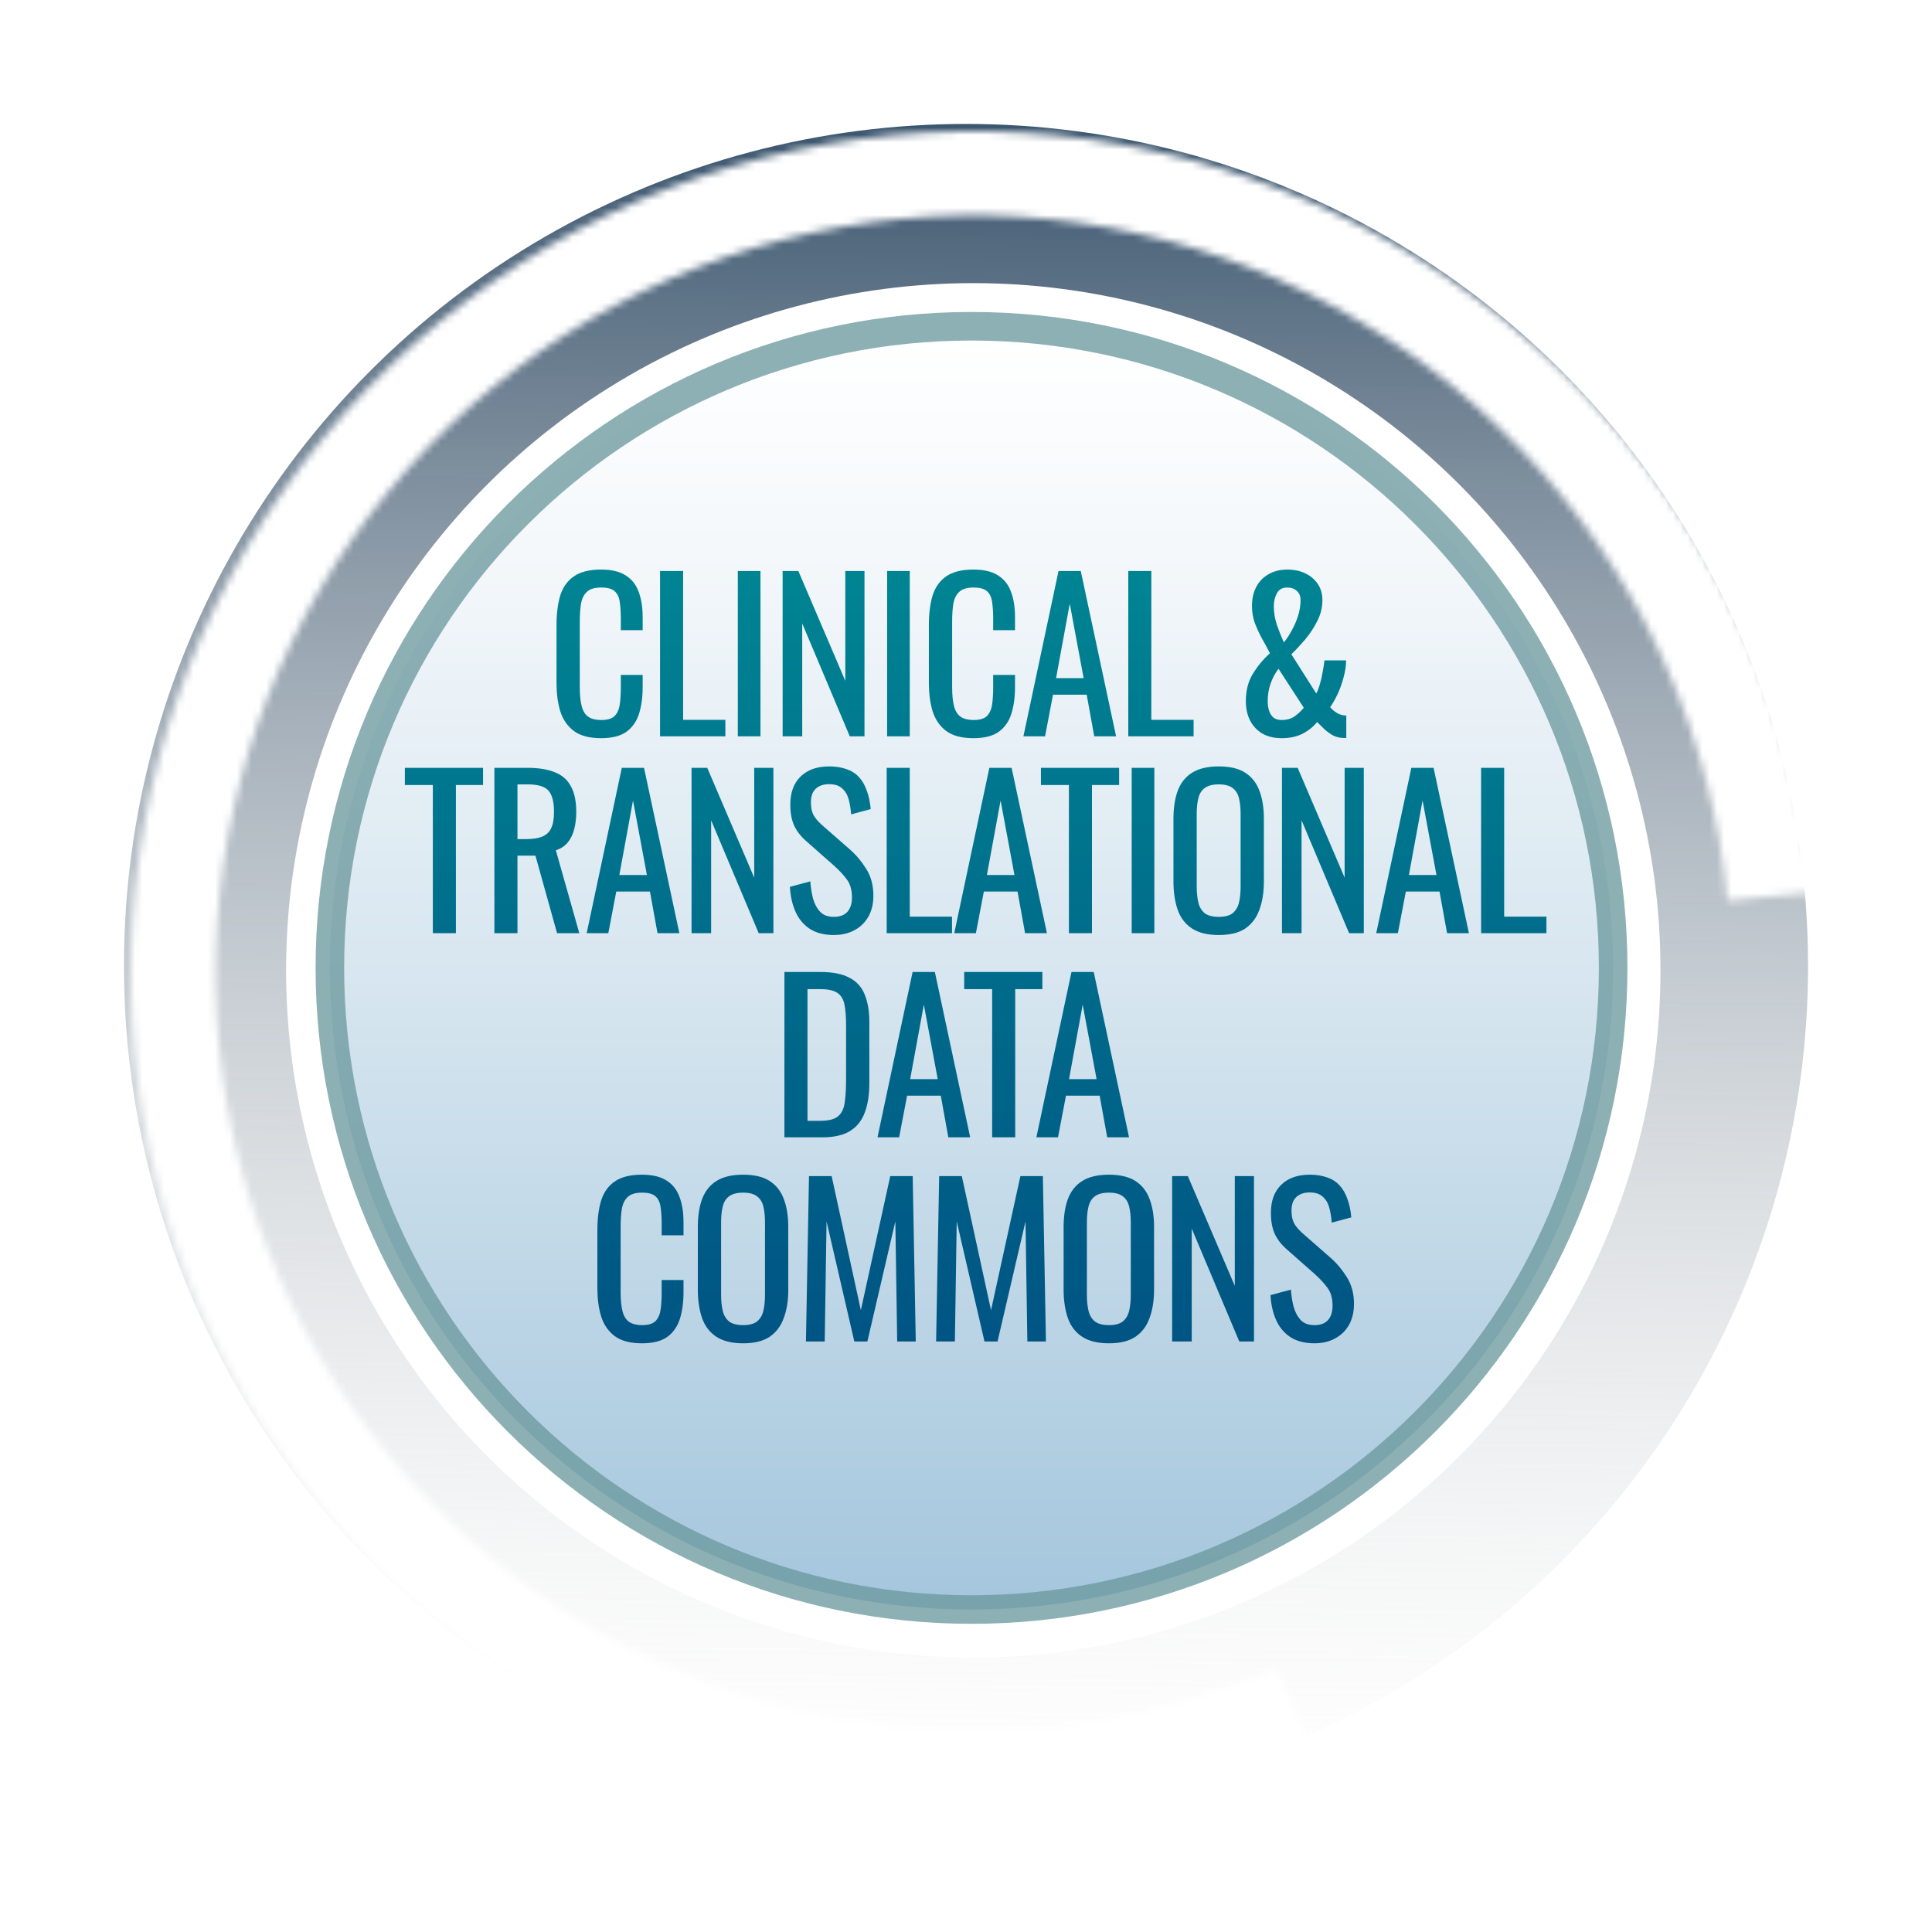 <svg width="265" height="265" viewBox="0 0 265 265" fill="none" xmlns="http://www.w3.org/2000/svg">
<g filter="url(#filter0_f_324_6409)">
<circle cx="132.5" cy="132.5" r="115.5" fill="url(#paint0_linear_324_6409)"/>
</g>
<circle cx="133.5" cy="133.094" r="94.259" fill="white"/>
<path opacity="0.77" d="M133.255 220.769C181.862 220.769 221.265 181.366 221.265 132.759C221.265 84.153 181.862 44.75 133.255 44.75C84.649 44.75 45.246 84.153 45.246 132.759C45.246 181.366 84.649 220.769 133.255 220.769Z" fill="url(#paint1_linear_324_6409)" stroke="#6C999F" stroke-width="3.918" stroke-miterlimit="10"/>
<path d="M82.438 101.252C80.832 101.252 79.582 100.916 78.686 100.244C77.808 99.572 77.192 98.667 76.838 97.528C76.502 96.389 76.334 95.12 76.334 93.72V85.712C76.334 84.181 76.502 82.847 76.838 81.708C77.192 80.569 77.808 79.692 78.686 79.076C79.582 78.441 80.832 78.124 82.438 78.124C83.856 78.124 84.977 78.385 85.798 78.908C86.638 79.431 87.235 80.177 87.59 81.148C87.963 82.119 88.15 83.285 88.15 84.648V86.44H85.154V84.844C85.154 84.004 85.107 83.267 85.014 82.632C84.939 81.979 84.715 81.475 84.342 81.12C83.969 80.765 83.343 80.588 82.466 80.588C81.57 80.588 80.916 80.784 80.506 81.176C80.095 81.549 79.825 82.091 79.694 82.8C79.582 83.491 79.526 84.303 79.526 85.236V94.224C79.526 95.363 79.619 96.268 79.806 96.94C79.993 97.593 80.3 98.06 80.73 98.34C81.159 98.62 81.738 98.76 82.466 98.76C83.325 98.76 83.941 98.573 84.314 98.2C84.687 97.808 84.921 97.276 85.014 96.604C85.107 95.932 85.154 95.148 85.154 94.252V92.572H88.15V94.252C88.15 95.633 87.982 96.856 87.646 97.92C87.31 98.965 86.731 99.787 85.91 100.384C85.088 100.963 83.931 101.252 82.438 101.252ZM90.534 101V78.32H93.698V98.732H99.494V101H90.534ZM101.201 101V78.32H104.309V101H101.201ZM107.348 101V78.32H109.504L115.944 93.384V78.32H118.576V101H116.56L110.036 85.516V101H107.348ZM121.679 101V78.32H124.787V101H121.679ZM133.511 101.252C131.905 101.252 130.655 100.916 129.758 100.244C128.881 99.572 128.265 98.667 127.91 97.528C127.575 96.389 127.407 95.12 127.407 93.72V85.712C127.407 84.181 127.575 82.847 127.91 81.708C128.265 80.569 128.881 79.692 129.758 79.076C130.655 78.441 131.905 78.124 133.511 78.124C134.929 78.124 136.049 78.385 136.871 78.908C137.711 79.431 138.308 80.177 138.663 81.148C139.036 82.119 139.223 83.285 139.223 84.648V86.44H136.227V84.844C136.227 84.004 136.18 83.267 136.087 82.632C136.012 81.979 135.788 81.475 135.415 81.12C135.041 80.765 134.416 80.588 133.539 80.588C132.643 80.588 131.989 80.784 131.579 81.176C131.168 81.549 130.897 82.091 130.767 82.8C130.655 83.491 130.599 84.303 130.599 85.236V94.224C130.599 95.363 130.692 96.268 130.879 96.94C131.065 97.593 131.373 98.06 131.803 98.34C132.232 98.62 132.811 98.76 133.539 98.76C134.397 98.76 135.013 98.573 135.387 98.2C135.76 97.808 135.993 97.276 136.087 96.604C136.18 95.932 136.227 95.148 136.227 94.252V92.572H139.223V94.252C139.223 95.633 139.055 96.856 138.719 97.92C138.383 98.965 137.804 99.787 136.983 100.384C136.161 100.963 135.004 101.252 133.511 101.252ZM140.375 101L145.191 78.32H148.243L153.087 101H150.091L149.055 95.288H144.435L143.343 101H140.375ZM144.855 93.02H148.635L146.731 82.8L144.855 93.02ZM154.758 101V78.32H157.922V98.732H163.718V101H154.758ZM175.785 101.252C174.759 101.252 173.872 101.037 173.125 100.608C172.397 100.16 171.837 99.553 171.445 98.788C171.072 98.023 170.885 97.145 170.885 96.156C170.885 94.719 171.203 93.477 171.837 92.432C172.491 91.368 173.275 90.425 174.189 89.604C173.853 88.932 173.489 88.26 173.097 87.588C172.724 86.897 172.397 86.188 172.117 85.46C171.856 84.713 171.725 83.939 171.725 83.136C171.725 82.128 171.921 81.251 172.313 80.504C172.705 79.757 173.265 79.179 173.993 78.768C174.721 78.339 175.58 78.124 176.569 78.124C177.484 78.124 178.296 78.292 179.005 78.628C179.733 78.964 180.312 79.449 180.741 80.084C181.171 80.7 181.385 81.447 181.385 82.324C181.385 83.313 181.152 84.265 180.685 85.18C180.237 86.076 179.687 86.916 179.033 87.7C178.38 88.465 177.745 89.147 177.129 89.744L180.545 95.12C180.751 94.728 180.919 94.289 181.049 93.804C181.199 93.3 181.32 92.768 181.413 92.208C181.525 91.648 181.609 91.107 181.665 90.584H184.633C184.633 91.312 184.521 92.077 184.297 92.88C184.092 93.683 183.821 94.448 183.485 95.176C183.149 95.885 182.804 96.492 182.449 96.996C182.692 97.295 183.009 97.565 183.401 97.808C183.793 98.032 184.213 98.144 184.661 98.144V101.224C184.587 101.224 184.512 101.224 184.437 101.224C184.381 101.224 184.325 101.224 184.269 101.224C183.728 101.205 183.243 101.084 182.813 100.86C182.384 100.617 181.992 100.328 181.637 99.992C181.301 99.656 180.975 99.339 180.657 99.04C180.153 99.675 179.491 100.207 178.669 100.636C177.867 101.047 176.905 101.252 175.785 101.252ZM175.785 98.76C176.495 98.76 177.092 98.592 177.577 98.256C178.063 97.901 178.483 97.509 178.837 97.08L175.365 91.732C174.917 92.311 174.553 92.992 174.273 93.776C174.012 94.541 173.881 95.335 173.881 96.156C173.881 96.585 173.937 97.005 174.049 97.416C174.161 97.808 174.357 98.135 174.637 98.396C174.917 98.639 175.3 98.76 175.785 98.76ZM176.093 88.12C176.485 87.653 176.849 87.103 177.185 86.468C177.54 85.833 177.829 85.161 178.053 84.452C178.277 83.724 178.389 83.015 178.389 82.324C178.389 81.783 178.221 81.363 177.885 81.064C177.549 80.747 177.111 80.588 176.569 80.588C175.897 80.588 175.421 80.849 175.141 81.372C174.861 81.895 174.721 82.483 174.721 83.136C174.721 83.995 174.861 84.853 175.141 85.712C175.44 86.552 175.757 87.355 176.093 88.12ZM59.369 128V107.672H55.533V105.32H66.257V107.672H62.533V128H59.369ZM67.813 128V105.32H72.377C73.889 105.32 75.14 105.525 76.129 105.936C77.118 106.328 77.846 106.972 78.313 107.868C78.798 108.745 79.041 109.903 79.041 111.34C79.041 112.217 78.948 113.02 78.761 113.748C78.574 114.457 78.276 115.064 77.865 115.568C77.454 116.053 76.913 116.408 76.241 116.632L79.461 128H76.409L73.441 117.36H70.977V128H67.813ZM70.977 115.092H72.181C73.077 115.092 73.805 114.98 74.365 114.756C74.925 114.532 75.336 114.149 75.597 113.608C75.858 113.067 75.989 112.311 75.989 111.34C75.989 110.015 75.746 109.063 75.261 108.484C74.776 107.887 73.814 107.588 72.377 107.588H70.977V115.092ZM80.471 128L85.287 105.32H88.338L93.183 128H90.186L89.15 122.288H84.531L83.439 128H80.471ZM84.951 120.02H88.731L86.826 109.8L84.951 120.02ZM94.854 128V105.32H97.01L103.45 120.384V105.32H106.082V128H104.066L97.542 112.516V128H94.854ZM114.365 128.252C113.058 128.252 111.966 127.972 111.089 127.412C110.23 126.852 109.577 126.077 109.129 125.088C108.681 124.099 108.419 122.951 108.345 121.644L111.145 120.888C111.201 121.691 111.322 122.465 111.509 123.212C111.714 123.959 112.041 124.575 112.489 125.06C112.937 125.527 113.562 125.76 114.365 125.76C115.186 125.76 115.802 125.536 116.213 125.088C116.642 124.621 116.857 123.959 116.857 123.1C116.857 122.073 116.623 121.252 116.157 120.636C115.69 120.001 115.102 119.367 114.393 118.732L110.585 115.372C109.838 114.719 109.287 114.009 108.933 113.244C108.578 112.46 108.401 111.499 108.401 110.36C108.401 108.699 108.877 107.411 109.829 106.496C110.781 105.581 112.078 105.124 113.721 105.124C114.617 105.124 115.401 105.245 116.073 105.488C116.763 105.712 117.333 106.067 117.781 106.552C118.247 107.037 118.611 107.653 118.873 108.4C119.153 109.128 119.339 109.987 119.433 110.976L116.745 111.704C116.689 110.957 116.577 110.276 116.409 109.66C116.241 109.025 115.942 108.521 115.513 108.148C115.102 107.756 114.505 107.56 113.721 107.56C112.937 107.56 112.321 107.775 111.873 108.204C111.443 108.615 111.229 109.231 111.229 110.052C111.229 110.743 111.341 111.312 111.565 111.76C111.807 112.208 112.19 112.665 112.713 113.132L116.549 116.492C117.407 117.239 118.163 118.135 118.817 119.18C119.47 120.207 119.797 121.429 119.797 122.848C119.797 123.968 119.563 124.939 119.097 125.76C118.63 126.563 117.986 127.179 117.165 127.608C116.362 128.037 115.429 128.252 114.365 128.252ZM121.621 128V105.32H124.785V125.732H130.581V128H121.621ZM130.888 128L135.704 105.32H138.756L143.6 128H140.604L139.568 122.288H134.948L133.856 128H130.888ZM135.368 120.02H139.148L137.244 109.8L135.368 120.02ZM146.615 128V107.672H142.779V105.32H153.503V107.672H149.779V128H146.615ZM155.227 128V105.32H158.335V128H155.227ZM167.171 128.252C165.64 128.252 164.417 127.953 163.503 127.356C162.588 126.759 161.935 125.909 161.543 124.808C161.151 123.688 160.955 122.381 160.955 120.888V112.292C160.955 110.799 161.151 109.52 161.543 108.456C161.953 107.373 162.607 106.552 163.503 105.992C164.417 105.413 165.64 105.124 167.171 105.124C168.701 105.124 169.915 105.413 170.811 105.992C171.707 106.571 172.351 107.392 172.743 108.456C173.153 109.52 173.359 110.799 173.359 112.292V120.916C173.359 122.391 173.153 123.679 172.743 124.78C172.351 125.881 171.707 126.74 170.811 127.356C169.915 127.953 168.701 128.252 167.171 128.252ZM167.171 125.76C168.011 125.76 168.645 125.592 169.075 125.256C169.504 124.901 169.793 124.416 169.943 123.8C170.092 123.165 170.167 122.428 170.167 121.588V111.648C170.167 110.808 170.092 110.089 169.943 109.492C169.793 108.876 169.504 108.409 169.075 108.092C168.645 107.756 168.011 107.588 167.171 107.588C166.331 107.588 165.687 107.756 165.239 108.092C164.809 108.409 164.52 108.876 164.371 109.492C164.221 110.089 164.147 110.808 164.147 111.648V121.588C164.147 122.428 164.221 123.165 164.371 123.8C164.52 124.416 164.809 124.901 165.239 125.256C165.687 125.592 166.331 125.76 167.171 125.76ZM175.838 128V105.32H177.994L184.434 120.384V105.32H187.066V128H185.05L178.526 112.516V128H175.838ZM188.769 128L193.585 105.32H196.637L201.481 128H198.485L197.449 122.288H192.829L191.737 128H188.769ZM193.249 120.02H197.029L195.125 109.8L193.249 120.02ZM203.153 128V105.32H206.317V125.732H212.113V128H203.153ZM107.594 156V133.32H112.522C114.202 133.32 115.528 133.581 116.498 134.104C117.488 134.608 118.188 135.373 118.598 136.4C119.028 137.427 119.242 138.705 119.242 140.236V148.58C119.242 150.185 119.028 151.539 118.598 152.64C118.188 153.741 117.506 154.581 116.554 155.16C115.621 155.72 114.361 156 112.774 156H107.594ZM110.758 153.732H112.55C113.708 153.732 114.529 153.508 115.014 153.06C115.5 152.612 115.789 151.959 115.882 151.1C115.994 150.241 116.05 149.205 116.05 147.992V140.628C116.05 139.452 115.976 138.5 115.826 137.772C115.677 137.044 115.35 136.512 114.846 136.176C114.342 135.84 113.549 135.672 112.466 135.672H110.758V153.732ZM120.361 156L125.177 133.32H128.229L133.073 156H130.077L129.041 150.288H124.421L123.329 156H120.361ZM124.841 148.02H128.621L126.717 137.8L124.841 148.02ZM136.088 156V135.672H132.252V133.32H142.976V135.672H139.252V156H136.088ZM142.152 156L146.968 133.32H150.02L154.864 156H151.868L150.832 150.288H146.212L145.12 156H142.152ZM146.632 148.02H150.412L148.508 137.8L146.632 148.02ZM88.041 184.252C86.436 184.252 85.185 183.916 84.289 183.244C83.412 182.572 82.796 181.667 82.441 180.528C82.105 179.389 81.937 178.12 81.937 176.72V168.712C81.937 167.181 82.105 165.847 82.441 164.708C82.796 163.569 83.412 162.692 84.289 162.076C85.185 161.441 86.436 161.124 88.041 161.124C89.46 161.124 90.58 161.385 91.401 161.908C92.241 162.431 92.838 163.177 93.193 164.148C93.567 165.119 93.753 166.285 93.753 167.648V169.44H90.757V167.844C90.757 167.004 90.71 166.267 90.617 165.632C90.543 164.979 90.319 164.475 89.945 164.12C89.572 163.765 88.947 163.588 88.069 163.588C87.173 163.588 86.52 163.784 86.109 164.176C85.698 164.549 85.428 165.091 85.297 165.8C85.185 166.491 85.129 167.303 85.129 168.236V177.224C85.129 178.363 85.222 179.268 85.409 179.94C85.596 180.593 85.904 181.06 86.333 181.34C86.763 181.62 87.341 181.76 88.069 181.76C88.928 181.76 89.544 181.573 89.917 181.2C90.29 180.808 90.524 180.276 90.617 179.604C90.71 178.932 90.757 178.148 90.757 177.252V175.572H93.753V177.252C93.753 178.633 93.585 179.856 93.249 180.92C92.913 181.965 92.335 182.787 91.513 183.384C90.692 183.963 89.534 184.252 88.041 184.252ZM101.933 184.252C100.403 184.252 99.18 183.953 98.265 183.356C97.351 182.759 96.697 181.909 96.305 180.808C95.913 179.688 95.717 178.381 95.717 176.888V168.292C95.717 166.799 95.913 165.52 96.305 164.456C96.716 163.373 97.369 162.552 98.265 161.992C99.18 161.413 100.403 161.124 101.933 161.124C103.464 161.124 104.677 161.413 105.573 161.992C106.469 162.571 107.113 163.392 107.505 164.456C107.916 165.52 108.121 166.799 108.121 168.292V176.916C108.121 178.391 107.916 179.679 107.505 180.78C107.113 181.881 106.469 182.74 105.573 183.356C104.677 183.953 103.464 184.252 101.933 184.252ZM101.933 181.76C102.773 181.76 103.408 181.592 103.837 181.256C104.267 180.901 104.556 180.416 104.705 179.8C104.855 179.165 104.929 178.428 104.929 177.588V167.648C104.929 166.808 104.855 166.089 104.705 165.492C104.556 164.876 104.267 164.409 103.837 164.092C103.408 163.756 102.773 163.588 101.933 163.588C101.093 163.588 100.449 163.756 100.001 164.092C99.572 164.409 99.283 164.876 99.133 165.492C98.984 166.089 98.909 166.808 98.909 167.648V177.588C98.909 178.428 98.984 179.165 99.133 179.8C99.283 180.416 99.572 180.901 100.001 181.256C100.449 181.592 101.093 181.76 101.933 181.76ZM110.545 184L110.965 161.32H114.073L118.077 179.716L122.109 161.32H125.189L125.609 184H123.061L122.809 167.536L118.973 184H117.181L113.373 167.536L113.121 184H110.545ZM128.399 184L128.819 161.32H131.927L135.931 179.716L139.963 161.32H143.043L143.463 184H140.915L140.663 167.536L136.827 184H135.035L131.227 167.536L130.975 184H128.399ZM152.106 184.252C150.575 184.252 149.352 183.953 148.438 183.356C147.523 182.759 146.87 181.909 146.478 180.808C146.086 179.688 145.89 178.381 145.89 176.888V168.292C145.89 166.799 146.086 165.52 146.478 164.456C146.888 163.373 147.542 162.552 148.438 161.992C149.352 161.413 150.575 161.124 152.106 161.124C153.636 161.124 154.85 161.413 155.746 161.992C156.642 162.571 157.286 163.392 157.678 164.456C158.088 165.52 158.294 166.799 158.294 168.292V176.916C158.294 178.391 158.088 179.679 157.678 180.78C157.286 181.881 156.642 182.74 155.746 183.356C154.85 183.953 153.636 184.252 152.106 184.252ZM152.106 181.76C152.946 181.76 153.58 181.592 154.01 181.256C154.439 180.901 154.728 180.416 154.878 179.8C155.027 179.165 155.102 178.428 155.102 177.588V167.648C155.102 166.808 155.027 166.089 154.878 165.492C154.728 164.876 154.439 164.409 154.01 164.092C153.58 163.756 152.946 163.588 152.106 163.588C151.266 163.588 150.622 163.756 150.174 164.092C149.744 164.409 149.455 164.876 149.306 165.492C149.156 166.089 149.082 166.808 149.082 167.648V177.588C149.082 178.428 149.156 179.165 149.306 179.8C149.455 180.416 149.744 180.901 150.174 181.256C150.622 181.592 151.266 181.76 152.106 181.76ZM160.774 184V161.32H162.93L169.37 176.384V161.32H172.002V184H169.986L163.462 168.516V184H160.774ZM180.285 184.252C178.978 184.252 177.886 183.972 177.009 183.412C176.15 182.852 175.497 182.077 175.049 181.088C174.601 180.099 174.339 178.951 174.265 177.644L177.065 176.888C177.121 177.691 177.242 178.465 177.429 179.212C177.634 179.959 177.961 180.575 178.409 181.06C178.857 181.527 179.482 181.76 180.285 181.76C181.106 181.76 181.722 181.536 182.133 181.088C182.562 180.621 182.777 179.959 182.777 179.1C182.777 178.073 182.543 177.252 182.077 176.636C181.61 176.001 181.022 175.367 180.313 174.732L176.505 171.372C175.758 170.719 175.207 170.009 174.853 169.244C174.498 168.46 174.321 167.499 174.321 166.36C174.321 164.699 174.797 163.411 175.749 162.496C176.701 161.581 177.998 161.124 179.641 161.124C180.537 161.124 181.321 161.245 181.993 161.488C182.683 161.712 183.253 162.067 183.701 162.552C184.167 163.037 184.531 163.653 184.793 164.4C185.073 165.128 185.259 165.987 185.353 166.976L182.665 167.704C182.609 166.957 182.497 166.276 182.329 165.66C182.161 165.025 181.862 164.521 181.433 164.148C181.022 163.756 180.425 163.56 179.641 163.56C178.857 163.56 178.241 163.775 177.793 164.204C177.363 164.615 177.149 165.231 177.149 166.052C177.149 166.743 177.261 167.312 177.485 167.76C177.727 168.208 178.11 168.665 178.633 169.132L182.469 172.492C183.327 173.239 184.083 174.135 184.737 175.18C185.39 176.207 185.717 177.429 185.717 178.848C185.717 179.968 185.483 180.939 185.017 181.76C184.55 182.563 183.906 183.179 183.085 183.608C182.282 184.037 181.349 184.252 180.285 184.252Z" fill="url(#paint2_linear_324_6409)"/>
<mask id="path-5-inside-1_324_6409" fill="white">
<path d="M248.465 122.4C246.121 98.12 236.15 75.206 219.981 56.941C203.812 38.676 182.275 26 158.459 20.729C134.642 15.458 109.768 17.862 87.401 27.598C65.035 37.334 46.326 53.901 33.955 74.924C21.584 95.948 16.187 120.348 18.537 144.628C20.887 168.908 30.864 191.82 47.038 210.081C63.211 228.341 84.751 241.012 108.569 246.277C132.387 251.543 157.261 249.132 179.625 239.39L175.012 228.801C154.885 237.568 132.499 239.738 111.062 235C89.626 230.261 70.24 218.857 55.684 202.422C41.128 185.988 32.149 165.367 30.033 143.515C27.918 121.664 32.776 99.703 43.91 80.782C55.043 61.861 71.882 46.951 92.011 38.188C112.141 29.426 134.528 27.262 155.963 32.006C177.398 36.75 196.781 48.159 211.333 64.597C225.885 81.035 234.859 101.658 236.969 123.51L248.465 122.4Z"/>
</mask>
<path d="M248.465 122.4C246.121 98.12 236.15 75.206 219.981 56.941C203.812 38.676 182.275 26 158.459 20.729C134.642 15.458 109.768 17.862 87.401 27.598C65.035 37.334 46.326 53.901 33.955 74.924C21.584 95.948 16.187 120.348 18.537 144.628C20.887 168.908 30.864 191.82 47.038 210.081C63.211 228.341 84.751 241.012 108.569 246.277C132.387 251.543 157.261 249.132 179.625 239.39L175.012 228.801C154.885 237.568 132.499 239.738 111.062 235C89.626 230.261 70.24 218.857 55.684 202.422C41.128 185.988 32.149 165.367 30.033 143.515C27.918 121.664 32.776 99.703 43.91 80.782C55.043 61.861 71.882 46.951 92.011 38.188C112.141 29.426 134.528 27.262 155.963 32.006C177.398 36.75 196.781 48.159 211.333 64.597C225.885 81.035 234.859 101.658 236.969 123.51L248.465 122.4Z" stroke="white" stroke-width="24" mask="url(#path-5-inside-1_324_6409)"/>
<defs>
<filter id="filter0_f_324_6409" x="0" y="0" width="265" height="265" filterUnits="userSpaceOnUse" color-interpolation-filters="sRGB">
<feFlood flood-opacity="0" result="BackgroundImageFix"/>
<feBlend mode="normal" in="SourceGraphic" in2="BackgroundImageFix" result="shape"/>
<feGaussianBlur stdDeviation="8.5" result="effect1_foregroundBlur_324_6409"/>
</filter>
<linearGradient id="paint0_linear_324_6409" x1="135.5" y1="14" x2="132.5" y2="248" gradientUnits="userSpaceOnUse">
<stop stop-color="#36516A"/>
<stop offset="1" stop-color="#D9D9D9" stop-opacity="0"/>
<stop offset="1" stop-color="#2D4962"/>
</linearGradient>
<linearGradient id="paint1_linear_324_6409" x1="133.255" y1="220.769" x2="133.255" y2="44.75" gradientUnits="userSpaceOnUse">
<stop stop-color="#88B5D2"/>
<stop offset="0.02" stop-color="#8BB6D3"/>
<stop offset="0.48" stop-color="#C9DDEA"/>
<stop offset="0.82" stop-color="#F0F5F9"/>
<stop offset="1" stop-color="white"/>
</linearGradient>
<linearGradient id="paint2_linear_324_6409" x1="133.5" y1="74" x2="133.5" y2="187" gradientUnits="userSpaceOnUse">
<stop stop-color="#008693"/>
<stop offset="1" stop-color="#005383"/>
</linearGradient>
</defs>
</svg>

